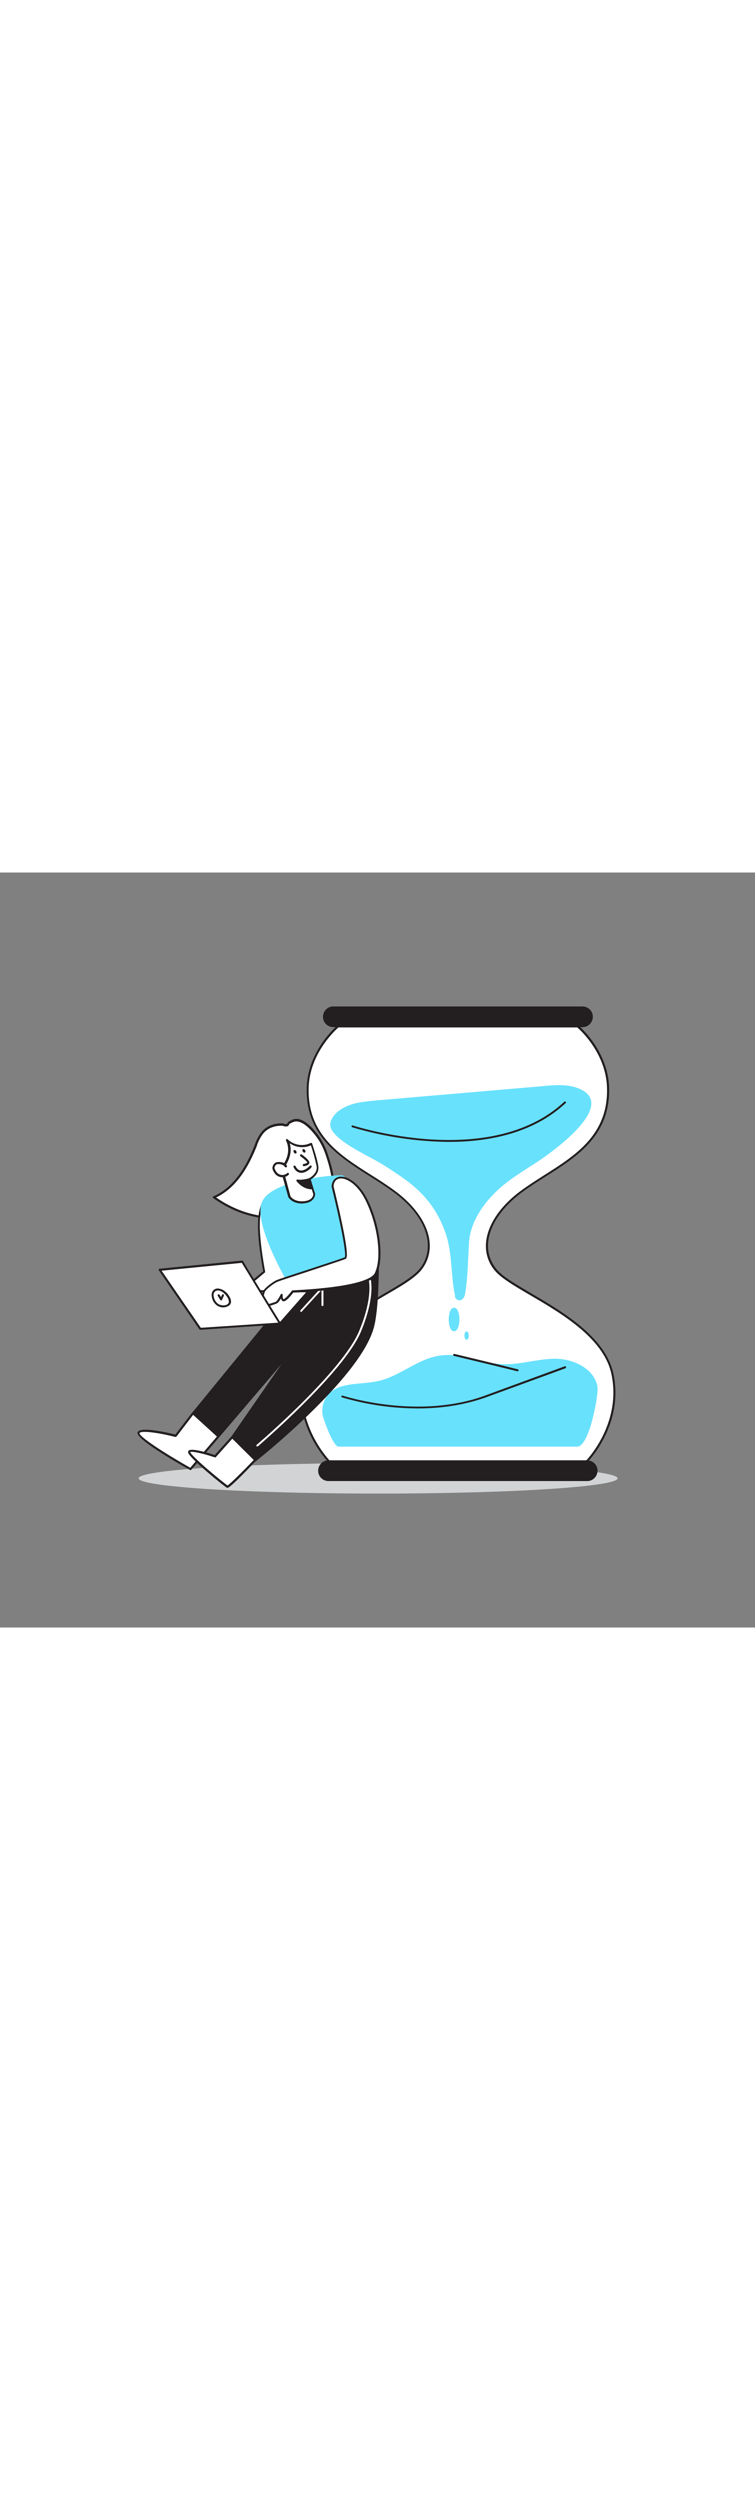 <svg version="1.1" id="Layer_1" xmlns="http://www.w3.org/2000/svg" xmlns:xlink="http://www.w3.org/1999/xlink" x="0px" y="0px" viewBox="0 0 500 500" style="width: 151px;" xml:space="preserve" data-imageid="time-39" imageName="Time" class="illustrations_image">
<rect x="0" y="0" width="500" height="500" fill="#808080" stroke="none"/>
<style type="text/css">
	.st0_time-39{fill:#D1D3D4;}
	.st1_time-39{fill:#FFFFFF;}
	.st2_time-39{fill:#231F20;}
	.st3_time-39{fill:#68E1FD;}
</style>
<ellipse id="Shadow_time-39" class="st0_time-39" cx="250.4" cy="401.2" rx="158.6" ry="10.1"/>
<g id="Hourglass_time-39">
	<path class="st1_time-39" d="M405.5,332c7.3,33.6-16.9,58-16.9,58H217.9c0,0-24.2-24.4-16.9-58s58.7-52,74.3-65.8s10.1-37.3-14.5-55.2&#10;&#9;&#9;s-57.9-29.3-57-68.1c0.6-24.8,20.1-41,20.1-41h158.7c0,0,19.6,16.1,20.1,41c0.9,38.8-32.4,50.2-57,68.1s-30.2,41.4-14.5,55.2&#10;&#9;&#9;C346.8,280,398.2,298.4,405.5,332z"/>
	<path class="st2_time-39" d="M388.5,390.6H217.9c-0.2,0-0.3-0.1-0.5-0.2c-0.2-0.2-24.4-25-17.1-58.6c5.3-24.3,33.7-41,54.4-53.1&#10;&#9;&#9;c8.4-4.9,15.7-9.2,20.1-13.1c5.7-4.8,8.9-12.1,8.5-19.6c-0.5-11.7-8.9-24.4-23-34.6c-4.8-3.5-10.1-6.9-15.2-10.1&#10;&#9;&#9;c-21-13.3-42.7-27.1-42-58.6c0.6-24.9,20.2-41.3,20.4-41.5c0.1-0.1,0.3-0.2,0.4-0.2h158.7c0.2,0,0.3,0,0.4,0.2&#10;&#9;&#9;c0.2,0.2,19.8,16.6,20.4,41.5c0.7,31.5-21,45.3-42,58.6c-5.1,3.2-10.4,6.6-15.2,10.1c-14.1,10.3-22.4,22.9-23,34.6&#10;&#9;&#9;c-0.4,7.5,2.8,14.7,8.5,19.6c4.4,3.9,11.7,8.1,20.1,13.1c20.7,12.1,49.1,28.8,54.4,53.1c7.3,33.6-16.9,58.4-17.1,58.6&#10;&#9;&#9;C388.9,390.6,388.7,390.6,388.5,390.6z M388.5,389.9L388.5,389.9z M218.2,389.3h170.1c2.2-2.4,23.3-25.9,16.6-57.2&#10;&#9;&#9;c-5.1-23.7-33.2-40.2-53.8-52.2c-8.5-5-15.8-9.3-20.3-13.2c-6.1-5.1-9.4-12.7-9-20.6c0.6-12.1,9.1-25.1,23.5-35.6&#10;&#9;&#9;c4.9-3.6,10.2-6.9,15.3-10.2c20.7-13.1,42.1-26.7,41.4-57.4c-0.5-23-17.7-38.6-19.7-40.3H224.1c-1.9,1.7-19.2,17.3-19.7,40.3&#10;&#9;&#9;c-0.7,30.8,20.7,44.3,41.4,57.4c5.1,3.2,10.4,6.6,15.3,10.2c14.4,10.5,23,23.5,23.5,35.6c0.4,7.9-2.9,15.5-9,20.6&#10;&#9;&#9;c-4.5,4-11.8,8.3-20.3,13.2c-20.5,12-48.6,28.5-53.8,52.2C194.9,363.4,216,386.9,218.2,389.3L218.2,389.3z"/>
	<path class="st3_time-39 targetColor" d="M252.8,193c5.3,3.3,10.7,6.8,15.9,10.6c13.3,9.7,21.3,20.9,26.2,34.7c4.8,13.5,3.5,27.8,6.4,41.8&#10;&#9;&#9;c-0.1,1.7,1.2,3.1,2.8,3.2c1.1,0.1,2.1-0.5,2.7-1.4c0.8-1,1.2-2.2,1.3-3.5c1.8-11.2,1.8-21.7,2.5-33.1&#10;&#9;&#9;c0.8-14.5,10.8-29.7,27.2-41.7c5.2-3.8,10.6-7.2,15.9-10.6c11.9-7.5,58.4-40.8,27.5-50.7c-6.6-2.1-14-1.6-21-0.9l-110.6,9.5&#10;&#9;&#9;c-6.4,0.6-12.9,1.1-18.8,3.4s-11,6.4-12,11.6C216.8,175.9,244.1,187.5,252.8,193z" style="fill: rgb(104, 225, 253);"/>
	<path class="st3_time-39 targetColor" d="M388.7,329.1c-5.8-4.8-14.2-7.4-22.6-7.1c-11.3,0.4-22.3,4.1-33.6,3.6c-13.4-0.6-26.1-7.3-39.5-5.9&#10;&#9;&#9;c-15.7,1.5-27.1,13.5-42.3,17c-8.1,1.9-16.9,1.3-24.8,3.7c-9.3,2.9-13.4,10.8-12.3,18.5c0.3,2.4,6.9,21.3,10.6,21.3h158.1&#10;&#9;&#9;c8.1,0,14.2-34.7,13.4-39.6C394.9,336,392.3,332,388.7,329.1z" style="fill: rgb(104, 225, 253);"/>
	<path class="st2_time-39" d="M221,89.4h164.5c3.4,0,6.2,2.8,6.2,6.2v0c0,3.4-2.8,6.2-6.2,6.2H221c-3.4,0-6.2-2.8-6.2-6.2v0&#10;&#9;&#9;C214.8,92.2,217.6,89.4,221,89.4z"/>
	<path class="st2_time-39" d="M385.5,102.4H221c-3.8,0.1-7-2.8-7.1-6.6s2.8-7,6.6-7.1c0.2,0,0.3,0,0.5,0h164.5c3.8-0.1,7,2.8,7.1,6.6&#10;&#9;&#9;s-2.8,7-6.6,7.1C385.8,102.5,385.6,102.5,385.5,102.4z M221,90c-3.1,0-5.6,2.5-5.6,5.6c0,3.1,2.5,5.6,5.6,5.6h164.5&#10;&#9;&#9;c3.1,0,5.6-2.5,5.6-5.6c0-3.1-2.5-5.6-5.6-5.6c0,0,0,0,0,0H221z"/>
	<path class="st2_time-39" d="M217.8,390h170.8c3.4,0,6.2,2.8,6.2,6.2v0c0,3.4-2.8,6.2-6.2,6.2H217.8c-3.4,0-6.2-2.8-6.2-6.2v0&#10;&#9;&#9;C211.6,392.7,214.4,390,217.8,390z"/>
	<path class="st2_time-39" d="M388.6,403H217.8c-3.8,0.1-7-2.8-7.1-6.6c-0.1-3.8,2.8-7,6.6-7.1c0.2,0,0.3,0,0.5,0h170.8&#10;&#9;&#9;c3.8-0.1,7,2.8,7.1,6.6s-2.8,7-6.6,7.1C389,403,388.8,403,388.6,403z M217.8,390.6c-3.1,0-5.6,2.5-5.6,5.6s2.5,5.6,5.6,5.6l0,0&#10;&#9;&#9;h170.8c3.1,0,5.6-2.5,5.6-5.6s-2.5-5.6-5.6-5.6l0,0H217.8z"/>
	<path class="st3_time-39 targetColor" d="M300.7,288.2c-4.7,0-4.7,15.6,0,15.6S305.5,288.2,300.7,288.2z" style="fill: rgb(104, 225, 253);"/>
	<path class="st3_time-39 targetColor" d="M309,303.9c-1.9,0-1.9,5.5,0,5.5S310.9,303.9,309,303.9z" style="fill: rgb(104, 225, 253);"/>
	<path class="st2_time-39" d="M297.3,178.4c-21.7-0.2-43.3-3.5-64.1-9.7c-0.3-0.1-0.5-0.5-0.4-0.8s0.5-0.5,0.8-0.4&#10;&#9;&#9;c0.9,0.3,91.5,29.7,140.1-15.7c0.3-0.3,0.7-0.3,0.9,0c0,0,0,0,0,0c0.3,0.3,0.3,0.7,0,0.9C353.2,172.7,323.8,178.4,297.3,178.4z"/>
	<path class="st2_time-39" d="M276.9,354.9c-17.1,0-34-2.5-50.4-7.3c-0.4-0.1-0.5-0.5-0.4-0.8c0,0,0,0,0,0c0.1-0.3,0.5-0.5,0.8-0.4&#10;&#9;&#9;c0,0,0,0,0,0c0.5,0.2,49.8,16.3,94.3,0L374,327c0.3-0.1,0.7,0.1,0.9,0.4c0.1,0.3-0.1,0.7-0.4,0.9l-52.8,19.3&#10;&#9;&#9;C306.5,353,291,354.9,276.9,354.9z"/>
	<path class="st2_time-39" d="M342.8,330.3h-0.2c-15.2-3.8-41.8-10.1-42-10.2c-0.4-0.1-0.6-0.4-0.5-0.8c0.1-0.4,0.5-0.6,0.8-0.5&#10;&#9;&#9;c0.3,0.1,26.8,6.4,42,10.2c0.4,0.1,0.6,0.5,0.5,0.8C343.3,330.1,343,330.3,342.8,330.3L342.8,330.3z"/>
</g>
<g id="Character_time-39">
	<path class="st1_time-39" d="M144.6,373.4l-18.5,21.6c0,0-35.7-20.1-34.4-24.1s24.5,2,24.5,2l11.5-15"/>
	<path class="st2_time-39" d="M126.2,395.8c-0.1,0-0.2,0-0.3-0.1c-10.9-6.1-36.1-20.8-34.8-24.9s18.9-0.1,25,1.4l11.2-14.6&#10;&#9;&#9;c0.2-0.3,0.7-0.4,1-0.2c0.3,0.2,0.4,0.7,0.2,1c0,0-0.1,0.1-0.1,0.1l-11.5,15c-0.2,0.2-0.5,0.3-0.8,0.3c-10.9-2.8-23-4.5-23.7-2.5&#10;&#9;&#9;c-0.3,2.3,17.1,13.6,33.6,22.9l18.1-21.2c0.3-0.3,0.7-0.3,1-0.1c0.3,0.3,0.3,0.7,0.1,1l0,0l-18.5,21.6&#10;&#9;&#9;C126.6,395.7,126.4,395.8,126.2,395.8z"/>
	<path class="st1_time-39" d="M204.1,167.9c-2-1.8-4.4-3.4-7-3.8c-2.3-0.3-3.5,0.6-5.4,1.5c-0.8,0.3-0.8,1.5-1.6,1.8s-2.4-0.5-3.4-0.5&#10;&#9;&#9;c-5-0.1-9.8,1.6-13,5.6c-2.1,2.6-3.3,5.9-4.6,9c-5.5,13.8-13.8,27.6-27.4,33.6c12.3,8.8,27.3,14.3,42.3,13.4&#10;&#9;&#9;c7.4-0.4,14.5-2.5,21-5.9c5.1-2.8,14.3-8.5,15.3-14.8c0.9-6-2-15.1-3.8-20.7C214.1,179.7,209.9,173.1,204.1,167.9z"/>
	<path class="st2_time-39" d="M180.9,229.3c-13.3,0-27.3-4.8-39.7-13.7c-0.3-0.2-0.4-0.7-0.1-1c0.1-0.1,0.2-0.2,0.3-0.2&#10;&#9;&#9;c11.3-4.9,20.1-15.8,27-33.2l0.3-0.8c1-3,2.5-5.9,4.4-8.4c3.1-3.9,8-6,13.6-5.9c0.5,0,1,0.1,1.5,0.3c0.5,0.2,1,0.3,1.6,0.2&#10;&#9;&#9;c0.2-0.1,0.3-0.3,0.5-0.6c0.2-0.5,0.6-0.9,1.1-1.2c0.4-0.2,0.7-0.3,1-0.5c1.4-0.9,3.1-1.3,4.8-1.1c3.1,0.4,5.7,2.5,7.4,3.9l0,0&#10;&#9;&#9;c5.8,5.3,10.1,12,12.5,19.5c2.1,6.2,4.7,15.1,3.9,21c-0.9,6.2-9,11.7-15.6,15.3c-6.6,3.5-13.8,5.6-21.3,6&#10;&#9;&#9;C183,229.3,181.9,229.3,180.9,229.3z M143.1,215.2c12.8,8.9,27.3,13.4,40.9,12.6c7.2-0.4,14.3-2.4,20.7-5.8&#10;&#9;&#9;c9-4.9,14.3-9.9,14.9-14.3c0.8-5.6-1.8-14.3-3.8-20.3c-2.3-7.3-6.5-13.8-12.1-18.9l0,0c-1.6-1.4-3.9-3.2-6.7-3.6&#10;&#9;&#9;c-1.4-0.2-2.8,0.2-4,0.9c-0.3,0.2-0.7,0.3-1.1,0.5c-0.2,0.2-0.4,0.4-0.4,0.6c-0.2,0.6-0.7,1-1.3,1.2c-0.8,0.2-1.7,0.1-2.4-0.2&#10;&#9;&#9;c-0.4-0.1-0.8-0.2-1.2-0.2c-5.2-0.1-9.6,1.8-12.4,5.3c-1.8,2.4-3.2,5.1-4.1,8l-0.3,0.8C162.9,199,154.2,209.9,143.1,215.2z"/>
	<path class="st1_time-39" d="M178.8,214.5c2.4-2.6-6.3-0.6-7.2,16.2c-0.6,12.8,3.5,33.7,3.5,33.7l-27.5,23l17,4.9c0,0,31-22.5,31-24.2&#10;&#9;&#9;S178.8,214.5,178.8,214.5z"/>
	<path class="st2_time-39" d="M164.6,292.8h-0.2l-17-4.9c-0.2-0.1-0.4-0.3-0.5-0.5c0-0.2,0-0.5,0.2-0.6l27.2-22.7c-0.6-2.9-4-21.7-3.4-33.4&#10;&#9;&#9;c0.6-12.1,5.4-17.2,7.6-17.7c0.4-0.2,0.9,0,1.2,0.4c0.2,0.4,0.1,1-0.2,1.3c3.1,9.4,16.7,51.7,16.7,53.4s-17,14.3-31.2,24.7&#10;&#9;&#9;C164.9,292.8,164.7,292.8,164.6,292.8z M149,287l15.4,4.4c11.3-8.2,29.1-21.5,30.4-23.5c-0.5-2.5-10.2-33-16.8-53.2l0,0&#10;&#9;&#9;c-1.7,1.3-5.4,5.6-5.9,16.1c-0.6,12.6,3.5,33.3,3.5,33.5c0,0.2,0,0.5-0.2,0.6L149,287z M195.5,268.1L195.5,268.1z"/>
	<path class="st3_time-39 targetColor" d="M227.1,200.6c-1-0.8-45.7,2-53.3,16.9s20,59.9,20,59.9l56.5-16.9C250.2,260.4,254.3,221.8,227.1,200.6z" style="fill: rgb(104, 225, 253);"/>
	<path class="st1_time-39" d="M205,203.1l3.1,9.9c0,0,0.2,4.9-6.9,5.5s-9.5-3.6-9.5-3.6l-5.2-18.6c0,0,8.5-8.9,3.6-19&#10;&#9;&#9;c4.3,4.1,10.7,5.2,16.1,2.6c0,0,3.2,9.4,4.1,14.7S205,203.1,205,203.1z"/>
	<path class="st2_time-39" d="M199.9,219.2c-6.4,0-8.8-3.9-8.9-4.1c0-0.1,0-0.1-0.1-0.2l-5.2-18.6c-0.1-0.2,0-0.5,0.2-0.7&#10;&#9;&#9;c0.1-0.1,8.1-8.6,3.5-18.1c-0.1-0.3,0-0.7,0.2-0.9c0.3-0.2,0.7-0.2,0.9,0.1c4.1,3.9,10.2,4.9,15.2,2.4c0.2-0.1,0.4-0.1,0.6,0&#10;&#9;&#9;c0.2,0.1,0.3,0.2,0.4,0.4c0.1,0.4,3.3,9.5,4.1,14.9c0.8,4.9-3.5,8-5.1,9l3,9.3c0,0.1,0,0.1,0,0.2c0,0.1,0.1,5.6-7.6,6.2&#10;&#9;&#9;C200.8,219.2,200.4,219.2,199.9,219.2z M192.4,214.5c0.4,0.5,2.7,3.7,8.8,3.2c5.9-0.5,6.2-4,6.3-4.6l-3.1-9.8&#10;&#9;&#9;c-0.1-0.3,0.1-0.7,0.4-0.9c0.1,0,5.6-3,4.9-7.8c-1-4.7-2.3-9.3-3.8-13.9c-4.6,2-9.9,1.5-14-1.4c2.4,8.3-3.1,15.4-4.4,16.9&#10;&#9;&#9;L192.4,214.5z"/>
	<path class="st1_time-39" d="M189.4,194.7c-0.5-0.8-1.3-1.5-2.2-1.8c-0.9-0.3-1.8-0.4-2.7-0.4c-0.5,0-1,0-1.5,0.2c-0.3,0.2-0.6,0.4-0.8,0.6&#10;&#9;&#9;c-0.6,0.6-0.9,1.4-1,2.2c0,0.7,0.2,1.3,0.5,1.9c0.3,0.7,0.7,1.3,1.2,1.8c2,2.3,5.5,2.5,7.7,0.5c0,0,0,0,0,0"/>
	<path class="st2_time-39" d="M187,201.8h-0.4c-1.7-0.1-3.2-0.9-4.3-2.1c-0.5-0.6-0.9-1.3-1.3-2c-0.4-0.7-0.6-1.5-0.6-2.2&#10;&#9;&#9;c0.1-1,0.5-1.9,1.2-2.7c0.3-0.3,0.7-0.6,1.1-0.8c0.6-0.2,1.2-0.3,1.8-0.3c1,0,2,0.1,2.9,0.4c1.1,0.4,2,1.1,2.6,2.1&#10;&#9;&#9;c0.2,0.3,0.1,0.8-0.3,1c-0.3,0.2-0.8,0.1-1-0.2c-0.4-0.7-1.1-1.2-1.9-1.5c-0.8-0.3-1.6-0.4-2.4-0.4c-0.4,0-0.8,0-1.1,0.1&#10;&#9;&#9;c-0.2,0.1-0.4,0.3-0.6,0.5c-0.5,0.4-0.8,1.1-0.9,1.7c0,0.5,0.2,1.1,0.5,1.6c0.3,0.6,0.6,1.2,1.1,1.7c0.8,0.9,2,1.5,3.3,1.6&#10;&#9;&#9;c1.3,0.1,2.5-0.4,3.5-1.2c0.3-0.3,0.8-0.3,1,0s0.3,0.8,0,1l0,0C190,201.3,188.5,201.8,187,201.8z"/>
	<path class="st1_time-39" d="M199.4,187.3c0,0,5.3,3.8,4.8,5s-2.9,1.4-2.9,1.4"/>
	<path class="st2_time-39" d="M201.2,194.5c-0.4,0-0.7-0.3-0.7-0.7c0-0.4,0.3-0.8,0.6-0.8c0.9-0.1,2.1-0.5,2.4-1c-0.1-0.5-2.2-2.4-4.5-4.1&#10;&#9;&#9;c-0.3-0.2-0.4-0.7-0.2-1c0.2-0.3,0.7-0.4,1-0.2c3.8,2.8,5.5,4.7,5,5.9C204.2,194.1,201.8,194.4,201.2,194.5L201.2,194.5z"/>
	<ellipse transform="matrix(0.841 -0.541 0.541 0.841 -69.026 135.058)" class="st2_time-39" cx="195.4" cy="185" rx="0.9" ry="1.3"/>
	
		<ellipse transform="matrix(0.844 -0.537 0.537 0.844 -67.494 136.805)" class="st2_time-39" cx="201.2" cy="184.3" rx="0.9" ry="1.3"/>
	<path class="st1_time-39" d="M205.8,194.9c0,0-7.1,7.5-10.8,0"/>
	<path class="st2_time-39" d="M199.5,198.9c-0.3,0-0.5,0-0.8-0.1c-1.8-0.3-3.3-1.5-4.3-3.7c-0.2-0.4,0-0.8,0.4-1c0.3-0.1,0.7,0,0.9,0.3&#10;&#9;&#9;c0.8,1.7,1.9,2.7,3.2,2.9c3,0.5,6.3-3,6.3-3.1c0.3-0.3,0.7-0.3,1,0c0.3,0.3,0.3,0.7,0,1C206.2,195.6,202.9,198.9,199.5,198.9z"/>
	<path class="st2_time-39" d="M205,203.1c0,0-5.2,1.5-8,0.8c0,0,3.7,5.3,9.8,5.1L205,203.1z"/>
	<path class="st2_time-39" d="M206.5,209.8c-6.2,0-9.9-5.2-10.1-5.4c-0.2-0.2-0.2-0.6,0-0.8c0.2-0.2,0.5-0.4,0.8-0.3&#10;&#9;&#9;c2.6,0.6,7.5-0.8,7.6-0.8c0.4-0.1,0.8,0.1,0.9,0.5l1.8,6c0.1,0.2,0,0.5-0.1,0.6c-0.1,0.2-0.3,0.3-0.6,0.3L206.5,209.8z&#10;&#9;&#9; M198.8,204.8c1.9,1.9,4.3,3.2,7,3.5l-1.3-4.3C202.6,204.5,200.7,204.7,198.8,204.8L198.8,204.8z"/>
	<path class="st2_time-39" d="M250.2,260.5c0,0,0,28.5-3.3,40.5c-9.4,34.1-78.3,88.6-78.3,88.6l-15.2-15.1l41.9-60.4l-50.7,59.4l-16.8-15.3&#10;&#9;&#9;l66-80.7L250.2,260.5z"/>
	<path class="st2_time-39" d="M168.7,390.3c-0.2,0-0.4-0.1-0.5-0.2L152.9,375c-0.3-0.2-0.3-0.6-0.1-0.9l33.6-48.5l-41.2,48.3&#10;&#9;&#9;c-0.3,0.3-0.7,0.3-1,0.1l-16.8-15.3c-0.3-0.3-0.3-0.7-0.1-1l66-80.7c0.1-0.1,0.2-0.2,0.4-0.2l56.3-16.9c0.2-0.1,0.5,0,0.6,0.1&#10;&#9;&#9;c0.2,0.1,0.3,0.3,0.3,0.6c0,1.2,0,28.7-3.3,40.7c-3.9,14.3-18.4,33.6-42.9,57.4c-18.2,17.7-35.5,31.4-35.7,31.5&#10;&#9;&#9;C169,390.2,168.8,390.3,168.7,390.3z M154.4,374.4l14.4,14.2c6.3-5,68.7-55.8,77.5-87.8c2.9-10.6,3.2-34.2,3.3-39.4L194.2,278&#10;&#9;&#9;l-65.4,80l15.8,14.4l50.2-58.8c0.2-0.3,0.7-0.4,1-0.1c0.3,0.2,0.4,0.7,0.1,1L154.4,374.4z"/>
	<path class="st1_time-39" d="M153.4,374.5l-10.9,12.1c0,0-17.9-6-17.2-2.6s24.1,22.4,25.3,22.8s18-17.2,18-17.2"/>
	<path class="st2_time-39" d="M150.6,407.5c-0.1,0-0.1,0-0.2,0c-1.4-0.5-24.9-19.6-25.8-23.3c-0.1-0.5,0-1,0.4-1.4c2-1.8,13.2,1.6,17.2,3&#10;&#9;&#9;l10.6-11.8c0.3-0.3,0.7-0.3,1,0c0.3,0.3,0.3,0.7,0,1l0,0L143,387.1c-0.2,0.2-0.5,0.3-0.8,0.2c-7.9-2.7-15.4-4.2-16.2-3.5&#10;&#9;&#9;c0.7,2.9,22.1,20.5,24.7,22.1c1.7-1,10.1-9.3,17.4-16.9c0.3-0.3,0.7-0.3,1,0c0.3,0.3,0.3,0.7,0,1&#10;&#9;&#9;C153.9,406,151.4,407.5,150.6,407.5z"/>
	<path class="st1_time-39" d="M170.4,380.1c-0.2,0-0.4-0.1-0.5-0.2c-0.2-0.3-0.2-0.6,0.1-0.9c0.6-0.5,56.7-48.4,67.9-75.5&#10;&#9;&#9;c11.1-26.8,5.2-37.5,5.2-37.6c-0.2-0.3-0.1-0.7,0.2-0.9c0,0,0,0,0,0c0.3-0.2,0.7-0.1,0.9,0.2c0,0,0,0,0,0&#10;&#9;&#9;c0.3,0.4,6.2,11.2-5.1,38.7c-11.3,27.3-67.7,75.5-68.2,76C170.7,380.1,170.6,380.1,170.4,380.1z"/>
	<path class="st1_time-39" d="M199.4,291c-0.2,0-0.3-0.1-0.4-0.2c-0.2-0.3-0.2-0.7,0-0.9l14.1-15.4c0.2-0.3,0.6-0.3,0.9-0.1&#10;&#9;&#9;c0.1,0.1,0.2,0.3,0.2,0.5v11.5c0,0.4-0.2,0.7-0.6,0.7c-0.4,0-0.7-0.2-0.7-0.6c0-0.1,0-0.1,0-0.2v-9.8l-13,14.2&#10;&#9;&#9;C199.8,290.9,199.6,291,199.4,291z"/>
	<polygon class="st1_time-39" points="185.4,298.6 204.2,277.4 157.6,277.4 132.6,302.1 &#9;"/>
	<path class="st2_time-39" d="M132.6,302.8c-0.4,0-0.7-0.3-0.7-0.7c0-0.2,0.1-0.3,0.2-0.5l25-24.8c0.1-0.1,0.3-0.2,0.5-0.2h46.6&#10;&#9;&#9;c0.4,0,0.7,0.3,0.7,0.7c0,0.2-0.1,0.3-0.2,0.4l-18.8,21.3c-0.1,0.1-0.3,0.2-0.4,0.2L132.6,302.8L132.6,302.8z M157.9,278&#10;&#9;&#9;l-23.6,23.3l50.8-3.3l17.6-20H157.9z M185.4,298.6L185.4,298.6z"/>
	<path class="st1_time-39" d="M220.2,207.8c0,0,11.5,46,8.3,47.5c-3.2,1.5-42.9,14.2-45.1,15.1s-7.6,4.8-8.5,6.9s-1.9,10.4,0,9.9&#10;&#9;&#9;s6.6-1.6,8.1-2.4s3.6-5.2,3.6-5.2s-0.2,4.3,1.8,3.4s5.6-5.7,5.6-5.7s50.1-1.7,55-11.8s2.2-31.8-5.9-48.4S221,197.6,220.2,207.8z"/>
	<path class="st2_time-39" d="M174.7,288c-0.4,0-0.7-0.2-0.9-0.4c-1.4-1.6-0.4-8.7,0.5-10.4c1.1-2.3,6.5-6.2,8.9-7.3c1-0.4,9-3.1,18.3-6.1&#10;&#9;&#9;c11.8-3.9,25.1-8.2,26.8-9c1.4-1.7-3.3-25.1-8.7-46.7c0-0.1,0-0.1,0-0.2c0.2-3.5,2-5.8,4.9-6.4c5.2-1,13.5,4,19.1,15.6&#10;&#9;&#9;c8.2,16.8,10.8,38.8,5.9,49c-4.8,10-50.6,12-55.3,12.1c-0.8,1.1-3.7,4.8-5.6,5.6c-0.5,0.3-1.1,0.2-1.6-0.1c-0.5-0.4-0.8-1-0.9-1.7&#10;&#9;&#9;c-0.8,1.4-1.8,2.9-2.8,3.4c-2,0.8-4.1,1.5-6.2,1.9l-1.9,0.5C174.9,287.9,174.8,288,174.7,288z M220.9,207.8&#10;&#9;&#9;c0.3,1.2,3,12.1,5.3,23.1c5.1,23.9,3.4,24.6,2.6,25c-1.8,0.8-15.2,5.2-27,9.1c-8.9,2.9-17.2,5.6-18.2,6.1c-2.3,1-7.4,4.8-8.2,6.6&#10;&#9;&#9;c-0.9,2-1.4,8.3-0.7,9c0.6-0.2,1.2-0.4,1.9-0.6c2-0.5,4-1.1,6-1.8c0.9-0.5,2.5-3.2,3.3-4.9c0.1-0.3,0.5-0.4,0.8-0.4&#10;&#9;&#9;c0.3,0.1,0.5,0.4,0.5,0.7c-0.1,1.1,0.1,2.5,0.5,2.8c0.1,0,0.2,0,0.3,0c1.5-0.7,4.3-4.2,5.3-5.5c0.1-0.2,0.3-0.3,0.5-0.3&#10;&#9;&#9;c0.1,0,12.7-0.5,25.6-2.1c21.4-2.7,27.5-6.6,28.8-9.3c4.8-9.9,2.1-31.3-5.9-47.8c-5.2-10.8-13-15.7-17.6-14.8&#10;&#9;&#9;C222.5,203.1,221.1,204.9,220.9,207.8L220.9,207.8z"/>
	<path class="st1_time-39" d="M185.4,298.6c-1.8-2.6-25-40.9-25-40.9l-54.7,5.4l26.8,39L185.4,298.6z"/>
	<path class="st2_time-39" d="M132.6,302.8c-0.2,0-0.4-0.1-0.6-0.3l-26.8-39c-0.1-0.2-0.2-0.4-0.1-0.7c0.1-0.2,0.3-0.4,0.5-0.4l54.7-5.4&#10;&#9;&#9;c0.3,0,0.5,0.1,0.6,0.3c0.2,0.4,23.2,38.4,25,40.9c0.1,0.2,0.2,0.5,0.1,0.7c-0.1,0.2-0.3,0.4-0.6,0.4L132.6,302.8L132.6,302.8z&#10;&#9;&#9; M107,263.7l26,37.8l51.3-3.4c-3.9-6.1-21.8-35.8-24.2-39.6L107,263.7z"/>
	<path class="st1_time-39" d="M151.6,282.1c-0.8-1.8-2.1-3.3-3.7-4.5c-1-0.8-2.2-1.3-3.4-1.4c-1.3-0.1-2.5,0.4-3.3,1.4&#10;&#9;&#9;c-0.5,0.9-0.7,1.9-0.5,2.8c0.2,2.3,1.4,4.4,3.3,5.8C147.4,288.5,154.1,287.3,151.6,282.1z"/>
	<path class="st2_time-39" d="M147.9,288c-1.5,0-2.9-0.4-4.1-1.2c-2.1-1.5-3.4-3.8-3.6-6.3c-0.2-1.1,0.1-2.3,0.6-3.3&#10;&#9;&#9;c0.9-1.2,2.4-1.9,3.9-1.7c1.4,0.2,2.7,0.7,3.8,1.5c1.7,1.2,3,2.8,3.9,4.7l0,0c1.3,2.8,0.2,4.4-0.6,5&#10;&#9;&#9;C150.5,287.6,149.2,288,147.9,288z M144.3,276.8c-0.9,0-1.9,0.4-2.4,1.2c-0.4,0.7-0.6,1.6-0.4,2.4c0.2,2.1,1.3,4.1,3,5.3&#10;&#9;&#9;c1.8,1.2,4.9,1.3,6.3,0.1c0.9-0.8,1-1.9,0.3-3.5c-0.8-1.7-2-3.1-3.4-4.2c-0.9-0.7-1.9-1.2-3.1-1.3L144.3,276.8z"/>
	<path class="st1_time-39" d="M144.7,279.9c0.1,0,1.8,2.7,1.8,2.7l1.2-2.7"/>
	<path class="st2_time-39" d="M146.5,283.4c-0.2,0-0.4-0.1-0.6-0.3c-0.6-1-1.4-2.3-1.6-2.6c-0.1-0.1-0.2-0.3-0.2-0.5c0-0.4,0.3-0.7,0.7-0.7&#10;&#9;&#9;c0.4,0,0.5,0,1.6,1.9l0.6-1.5c0.1-0.3,0.5-0.5,0.9-0.4c0.3,0.1,0.5,0.5,0.4,0.9c0,0,0,0,0,0l-1.2,2.7&#10;&#9;&#9;C147,283.2,146.8,283.3,146.5,283.4L146.5,283.4z"/>
</g>
</svg>